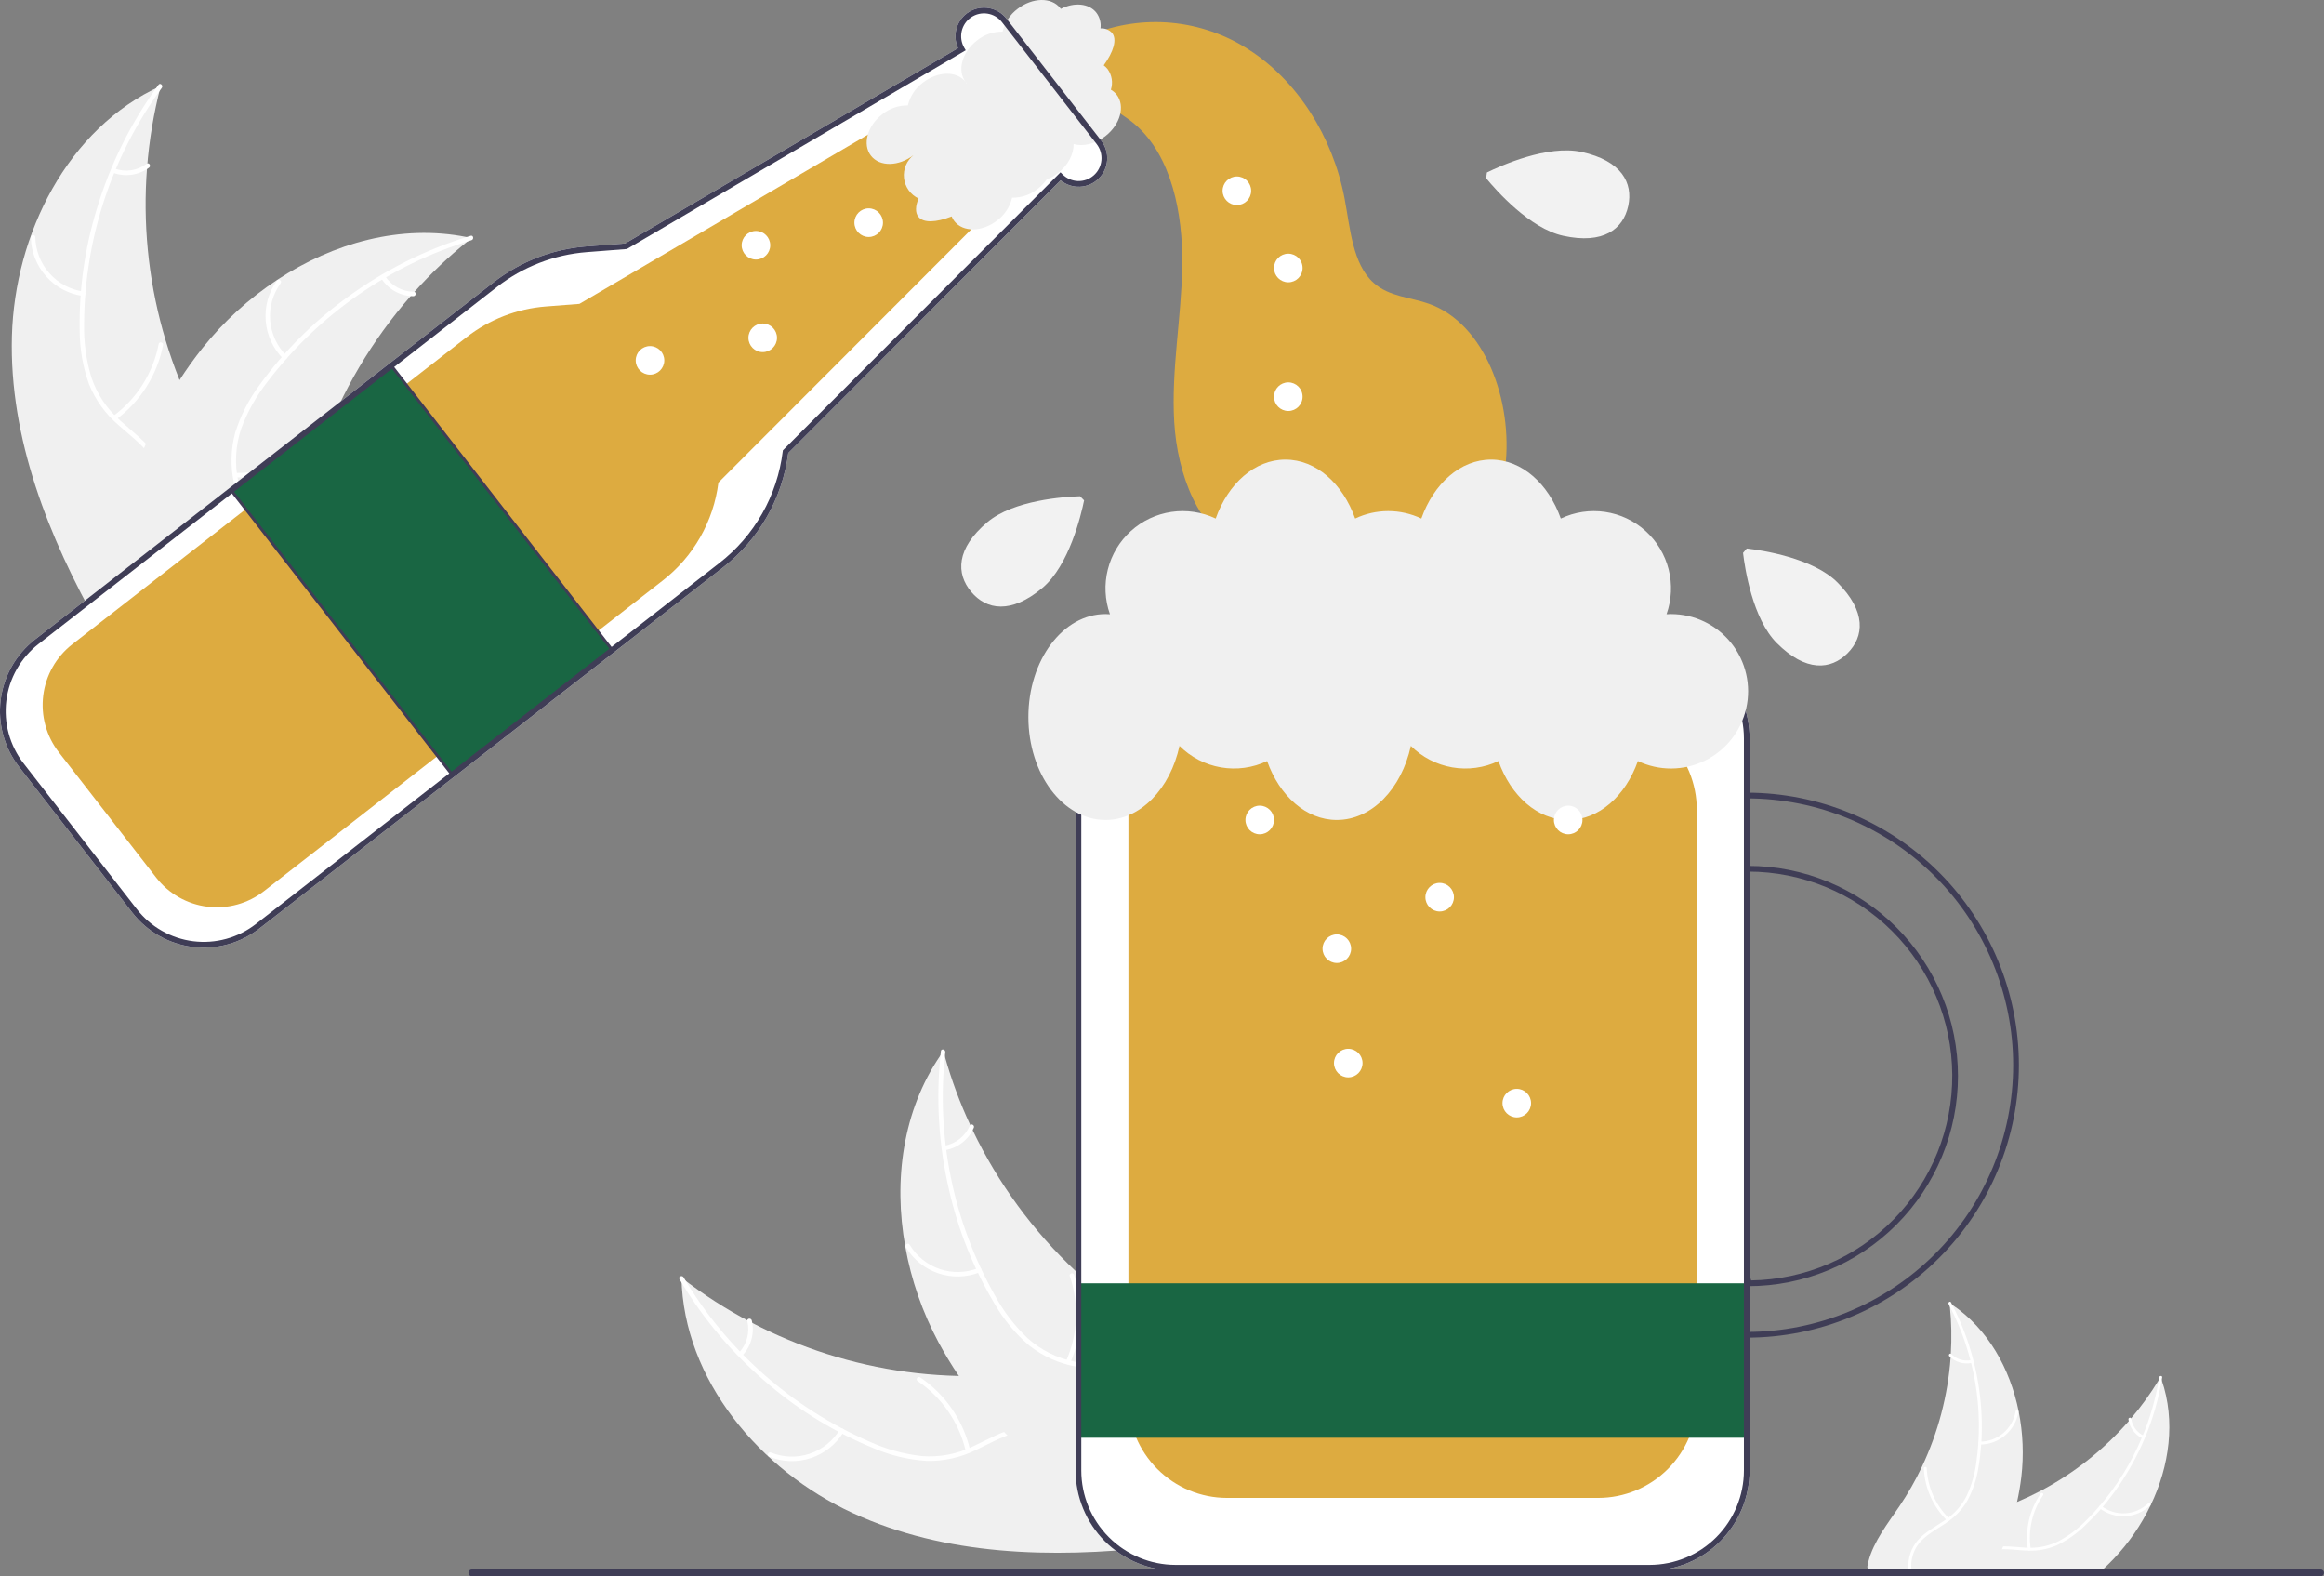 <svg width="233" height="158" viewBox="0 0 233 158" fill="none" xmlns="http://www.w3.org/2000/svg">
<rect x="0" y="0" width="233" height="158" fill="#808080" stroke="none"/>
<g clip-path="url(#clip0)">
<path d="M85.486 151.662C76.178 147.373 68.538 138.323 68.321 128.067C77.138 134.889 88.08 138.369 99.212 137.891C103.505 137.691 108.258 137.022 111.705 139.591C113.85 141.189 115.047 143.811 115.477 146.453C115.908 149.095 115.655 151.795 115.402 154.46L115.652 155.08C105.467 156.198 94.793 155.951 85.486 151.662Z" fill="#F0F0F0"/>
<path d="M68.534 128.033C72.854 135.34 79.364 141.098 87.139 144.49C88.8 145.249 90.57 145.742 92.384 145.951C94.158 146.096 95.939 145.763 97.54 144.987C99.049 144.293 100.511 143.408 102.161 143.094C103.009 142.945 103.877 142.978 104.711 143.189C105.545 143.4 106.325 143.785 106.999 144.32C108.715 145.607 109.866 147.434 110.93 149.26C112.111 151.288 113.306 153.413 115.3 154.75C115.542 154.912 115.277 155.278 115.036 155.116C111.565 152.79 110.573 148.384 107.692 145.517C106.348 144.18 104.593 143.239 102.651 143.475C100.953 143.681 99.444 144.592 97.923 145.307C96.371 146.088 94.652 146.476 92.916 146.438C91.097 146.323 89.311 145.899 87.635 145.184C83.834 143.635 80.3 141.497 77.162 138.849C73.565 135.847 70.507 132.25 68.121 128.216C67.973 127.966 68.387 127.785 68.534 128.033L68.534 128.033Z" fill="white"/>
<path d="M84.572 143.545C83.826 144.774 82.669 145.697 81.306 146.151C79.943 146.604 78.464 146.557 77.132 146.019C76.863 145.91 77.021 145.486 77.29 145.596C78.529 146.099 79.907 146.142 81.176 145.718C82.444 145.293 83.519 144.428 84.206 143.28C84.356 143.031 84.721 143.297 84.572 143.545V143.545Z" fill="white"/>
<path d="M96.822 145.44C96.151 142.578 94.428 140.076 91.996 138.43C91.754 138.268 92.019 137.902 92.26 138.064C94.788 139.781 96.576 142.389 97.268 145.368C97.334 145.652 96.888 145.722 96.822 145.44V145.44Z" fill="white"/>
<path d="M74.1 135.577C74.487 135.162 74.765 134.657 74.909 134.107C75.054 133.557 75.059 132.981 74.926 132.428C74.857 132.145 75.303 132.076 75.372 132.357C75.516 132.968 75.509 133.605 75.351 134.212C75.193 134.82 74.889 135.379 74.465 135.842C74.429 135.889 74.376 135.92 74.318 135.93C74.259 135.939 74.199 135.926 74.15 135.893C74.102 135.857 74.069 135.804 74.06 135.745C74.05 135.686 74.065 135.626 74.1 135.577Z" fill="white"/>
<path d="M94.581 105.37C94.629 105.545 94.677 105.721 94.729 105.897C95.391 108.253 96.242 110.551 97.275 112.769C97.353 112.942 97.433 113.116 97.515 113.286C100.061 118.602 103.571 123.399 107.866 127.433C109.577 129.036 111.407 130.507 113.34 131.833C116.01 133.663 119.051 135.435 120.907 137.967C121.104 138.229 121.284 138.503 121.447 138.788L116.388 154.727C116.358 154.757 116.332 154.789 116.302 154.82L116.129 155.465C116.025 155.404 115.918 155.338 115.813 155.277C115.753 155.241 115.693 155.202 115.632 155.167C115.592 155.142 115.552 155.118 115.514 155.098C115.501 155.089 115.488 155.081 115.478 155.074C115.44 155.054 115.407 155.031 115.373 155.013C114.774 154.646 114.176 154.274 113.58 153.898C113.576 153.896 113.576 153.896 113.574 153.892C109.037 151.011 104.701 147.726 101 143.886C100.889 143.771 100.774 143.654 100.665 143.531C99.007 141.791 97.493 139.919 96.14 137.932C95.402 136.841 94.72 135.714 94.096 134.555C92.49 131.556 91.365 128.323 90.762 124.975C89.562 118.299 90.507 111.313 94.288 105.789C94.385 105.648 94.48 105.51 94.581 105.37Z" fill="#F0F0F0"/>
<path d="M94.772 105.47C93.827 113.908 95.562 122.429 99.731 129.824C100.6 131.432 101.717 132.892 103.04 134.152C104.369 135.337 105.991 136.145 107.737 136.491C109.358 136.846 111.058 137.021 112.565 137.764C113.33 138.156 114.005 138.706 114.543 139.377C115.082 140.049 115.473 140.826 115.69 141.659C116.286 143.721 116.106 145.874 115.857 147.974C115.581 150.305 115.257 152.721 116.046 154.991C116.141 155.266 115.709 155.399 115.614 155.124C114.242 151.175 116.099 147.059 115.523 143.033C115.254 141.155 114.418 139.346 112.726 138.364C111.247 137.505 109.494 137.322 107.849 136.977C106.141 136.665 104.535 135.939 103.172 134.862C101.789 133.674 100.618 132.259 99.709 130.677C97.606 127.149 96.07 123.312 95.157 119.307C94.09 114.741 93.811 110.026 94.332 105.366C94.365 105.078 94.804 105.183 94.772 105.47H94.772Z" fill="white"/>
<path d="M98.249 127.522C96.915 128.054 95.435 128.093 94.075 127.634C92.714 127.174 91.561 126.245 90.821 125.013C90.672 124.763 91.053 124.52 91.202 124.77C91.889 125.919 92.963 126.784 94.231 127.209C95.499 127.635 96.877 127.592 98.116 127.09C98.385 126.981 98.517 127.414 98.249 127.522Z" fill="white"/>
<path d="M106.891 136.419C108.076 133.73 108.205 130.693 107.252 127.913C107.157 127.638 107.589 127.505 107.684 127.78C108.669 130.675 108.529 133.835 107.29 136.631C107.171 136.897 106.773 136.684 106.891 136.419Z" fill="white"/>
<path d="M94.679 114.848C95.238 114.75 95.764 114.514 96.21 114.162C96.656 113.81 97.007 113.353 97.232 112.832C97.347 112.564 97.746 112.777 97.631 113.043C97.379 113.618 96.991 114.123 96.499 114.513C96.008 114.902 95.428 115.166 94.812 115.28C94.755 115.295 94.694 115.289 94.641 115.261C94.589 115.233 94.549 115.186 94.53 115.13C94.512 115.073 94.518 115.011 94.546 114.958C94.574 114.905 94.622 114.866 94.679 114.848Z" fill="white"/>
<path d="M215.61 150.899C214.657 152.879 213.399 154.697 211.882 156.286C211.541 156.641 211.191 156.985 210.831 157.318C210.582 157.55 210.327 157.776 210.066 158H192.43C192.444 157.771 192.47 157.544 192.505 157.318C192.617 156.585 192.873 155.881 193.258 155.248C194.724 152.885 197.739 152.16 200.368 151.263C200.995 151.048 201.616 150.813 202.226 150.555C203.014 150.225 203.787 149.861 204.54 149.465C207.91 147.697 210.923 145.317 213.425 142.447C213.506 142.356 213.583 142.264 213.66 142.169C214.688 140.965 215.615 139.679 216.435 138.325C216.498 138.227 216.555 138.127 216.615 138.027C216.652 138.13 216.69 138.236 216.727 138.339C218.13 142.436 217.512 146.951 215.61 150.899Z" fill="#F0F0F0"/>
<path d="M216.772 138.067C216.758 138.159 216.744 138.25 216.727 138.339C216.389 140.319 215.827 142.255 215.052 144.107C214.695 144.961 214.295 145.795 213.852 146.607C212.993 148.187 211.975 149.675 210.814 151.048C210.751 151.122 210.685 151.197 210.622 151.271C210.124 151.842 209.601 152.385 209.055 152.9C208.216 153.727 207.243 154.405 206.178 154.907C205.312 155.278 204.376 155.458 203.434 155.434C203.257 155.434 203.079 155.426 202.899 155.414C202.177 155.368 201.439 155.271 200.711 155.291C200.344 155.296 199.979 155.344 199.623 155.434C199.136 155.578 198.684 155.819 198.292 156.143C197.901 156.467 197.579 156.866 197.347 157.318C197.246 157.493 197.155 157.674 197.074 157.86C197.054 157.905 197.034 157.954 197.017 158H196.702C196.791 157.766 196.895 157.539 197.012 157.318C197.072 157.2 197.138 157.085 197.206 156.974C197.486 156.493 197.864 156.076 198.315 155.752C198.767 155.427 199.282 155.202 199.826 155.09C200.157 155.029 200.493 154.999 200.829 155.001C201.57 154.99 202.315 155.093 203.054 155.133C203.131 155.136 203.208 155.142 203.286 155.142C203.383 155.145 203.483 155.145 203.58 155.145C204.552 155.146 205.511 154.921 206.381 154.488C207.422 153.932 208.37 153.216 209.19 152.367C209.634 151.928 210.06 151.469 210.467 150.996C210.487 150.976 210.504 150.956 210.521 150.936C212.266 148.902 213.685 146.609 214.725 144.139C214.765 144.05 214.802 143.961 214.84 143.872C215.574 142.087 216.109 140.227 216.435 138.325C216.452 138.236 216.466 138.144 216.48 138.055C216.509 137.872 216.801 137.883 216.772 138.067Z" fill="white"/>
<path d="M210.509 151.188C211.248 151.75 212.163 152.031 213.089 151.98C214.016 151.929 214.895 151.55 215.568 150.911C215.704 150.781 215.509 150.564 215.373 150.694C214.747 151.29 213.928 151.643 213.065 151.689C212.202 151.734 211.351 151.469 210.666 150.942C210.517 150.828 210.361 151.074 210.509 151.188V151.188Z" fill="white"/>
<path d="M203.592 155.234C203.318 153.354 203.762 151.441 204.835 149.874C204.941 149.719 204.695 149.562 204.589 149.717C203.475 151.349 203.017 153.341 203.307 155.297C203.334 155.483 203.619 155.419 203.592 155.234V155.234Z" fill="white"/>
<path d="M214.92 143.912C214.589 143.755 214.302 143.517 214.085 143.221C213.868 142.925 213.728 142.579 213.678 142.215C213.653 142.029 213.368 142.093 213.393 142.278C213.451 142.68 213.606 143.061 213.844 143.389C214.083 143.717 214.398 143.981 214.763 144.159C214.796 144.178 214.835 144.185 214.872 144.176C214.91 144.168 214.943 144.146 214.964 144.114C214.985 144.082 214.992 144.042 214.984 144.004C214.975 143.966 214.953 143.933 214.92 143.912V143.912Z" fill="white"/>
<path d="M202.655 148.043C202.552 148.892 202.409 149.726 202.226 150.555V150.558C201.882 152.074 201.415 153.559 200.829 154.998V155.001C200.791 155.102 200.751 155.196 200.711 155.291C200.428 155.976 200.121 156.65 199.795 157.318C199.683 157.547 199.569 157.773 199.451 158H187.96L187.404 157.318L187.21 157.077C187.241 156.867 187.285 156.659 187.341 156.455C187.857 154.491 189.266 152.705 190.44 150.97C191.288 149.715 192.04 148.396 192.688 147.026C194.317 143.582 195.293 139.866 195.565 136.066C195.574 135.942 195.58 135.819 195.585 135.696C195.681 134.117 195.65 132.533 195.491 130.96V130.954C195.48 130.839 195.468 130.722 195.454 130.607C195.545 130.67 195.637 130.728 195.726 130.788C195.726 130.788 195.726 130.788 195.727 130.788C195.727 130.788 195.728 130.788 195.728 130.789C195.728 130.789 195.728 130.789 195.728 130.79C195.729 130.79 195.729 130.79 195.729 130.791H195.731C199.302 133.21 201.524 137.175 202.386 141.464C202.389 141.473 202.389 141.481 202.392 141.49C202.821 143.647 202.91 145.858 202.655 148.043Z" fill="#F0F0F0"/>
<path d="M198.652 144.506C198.647 144.603 198.641 144.698 198.632 144.795C198.578 145.549 198.489 146.301 198.363 147.043C198.189 148.209 197.819 149.337 197.269 150.38C196.802 151.198 196.163 151.905 195.397 152.453C195.253 152.562 195.107 152.665 194.959 152.762C194.051 153.359 193.04 153.886 192.353 154.752C191.798 155.486 191.543 156.403 191.637 157.318C191.652 157.547 191.682 157.775 191.728 158H191.434C191.396 157.814 191.368 157.627 191.351 157.438C191.348 157.398 191.345 157.358 191.342 157.318C191.293 156.784 191.353 156.245 191.52 155.735C191.686 155.226 191.955 154.755 192.31 154.353C193.04 153.548 194.019 153.04 194.91 152.441C194.976 152.398 195.039 152.352 195.102 152.307C195.182 152.252 195.262 152.192 195.339 152.132C196.118 151.55 196.749 150.793 197.181 149.921C197.678 148.851 198.004 147.708 198.146 146.536C198.234 145.916 198.301 145.295 198.346 144.672C198.346 144.643 198.349 144.618 198.349 144.589V144.586C198.518 141.912 198.274 139.227 197.625 136.628C197.599 136.533 197.573 136.441 197.55 136.347C197.064 134.481 196.374 132.674 195.491 130.96V130.954C195.448 130.874 195.408 130.794 195.365 130.713C195.276 130.55 195.517 130.381 195.603 130.547C195.646 130.627 195.686 130.708 195.726 130.788C195.726 130.788 195.727 130.788 195.727 130.788C195.727 130.788 195.728 130.788 195.728 130.789C195.728 130.789 195.728 130.789 195.729 130.79C195.729 130.79 195.729 130.79 195.729 130.791C196.658 132.587 197.377 134.485 197.871 136.447C198.097 137.329 198.276 138.223 198.406 139.125C198.672 140.905 198.754 142.708 198.652 144.506Z" fill="white"/>
<path d="M198.493 144.799C199.421 144.802 200.32 144.475 201.029 143.876C201.739 143.277 202.212 142.445 202.365 141.528C202.396 141.343 202.109 141.287 202.079 141.472C201.938 142.326 201.497 143.101 200.835 143.658C200.173 144.214 199.335 144.516 198.47 144.507C198.283 144.506 198.306 144.797 198.493 144.799V144.799Z" fill="white"/>
<path d="M195.403 152.198C194.054 150.863 193.257 149.067 193.172 147.17C193.164 146.982 192.873 147.004 192.881 147.192C192.974 149.167 193.806 151.034 195.213 152.42C195.347 152.552 195.536 152.33 195.403 152.198Z" fill="white"/>
<path d="M197.639 136.331C197.28 136.405 196.908 136.388 196.556 136.282C196.205 136.176 195.886 135.985 195.627 135.725C195.494 135.591 195.305 135.814 195.437 135.947C195.724 136.232 196.078 136.444 196.465 136.561C196.853 136.679 197.264 136.7 197.662 136.622C197.7 136.618 197.735 136.6 197.76 136.57C197.785 136.541 197.798 136.504 197.796 136.465C197.793 136.427 197.774 136.391 197.745 136.366C197.716 136.341 197.678 136.328 197.639 136.331Z" fill="white"/>
<path d="M1.195 33.702C1.473 23.448 6.779 12.856 16.111 8.622C13.315 19.42 14.423 30.861 19.241 40.92C21.113 44.792 23.598 48.904 22.594 53.088C21.97 55.691 20.033 57.824 17.776 59.259C15.519 60.695 12.941 61.525 10.394 62.34L9.923 62.813C4.889 53.878 0.918 43.957 1.195 33.702Z" fill="#F0F0F0"/>
<path d="M16.225 8.804C11.215 15.655 8.488 23.912 8.432 32.403C8.387 34.23 8.631 36.054 9.154 37.806C9.718 39.495 10.724 41.003 12.067 42.172C13.297 43.288 14.685 44.286 15.623 45.681C16.093 46.402 16.405 47.215 16.538 48.066C16.672 48.916 16.625 49.785 16.4 50.617C15.893 52.702 14.668 54.48 13.409 56.178C12.011 58.063 10.53 59.998 10.087 62.36C10.034 62.646 9.593 62.546 9.647 62.26C10.417 58.151 14.073 55.505 15.573 51.725C16.273 49.962 16.446 47.976 15.466 46.282C14.608 44.799 13.178 43.769 11.923 42.651C10.596 41.529 9.563 40.1 8.916 38.487C8.306 36.767 7.992 34.957 7.989 33.132C7.917 29.024 8.49 24.93 9.687 21.001C11.029 16.509 13.129 12.279 15.895 8.496C16.067 8.261 16.396 8.572 16.225 8.804H16.225Z" fill="white"/>
<path d="M8.29 29.668C6.868 29.465 5.565 28.763 4.613 27.687C3.66 26.611 3.121 25.231 3.091 23.793C3.086 23.503 3.537 23.481 3.542 23.772C3.568 25.111 4.07 26.396 4.959 27.396C5.848 28.396 7.064 29.046 8.389 29.227C8.677 29.266 8.576 29.707 8.29 29.668V29.668Z" fill="white"/>
<path d="M11.369 41.689C13.732 39.946 15.353 37.375 15.907 34.489C15.961 34.203 16.402 34.303 16.347 34.589C15.765 37.591 14.073 40.263 11.61 42.072C11.375 42.244 11.135 41.86 11.369 41.689Z" fill="white"/>
<path d="M11.488 16.894C12.021 17.087 12.595 17.145 13.156 17.062C13.717 16.978 14.249 16.756 14.704 16.416C14.937 16.241 15.176 16.625 14.945 16.799C14.441 17.172 13.853 17.416 13.233 17.51C12.613 17.603 11.979 17.543 11.388 17.335C11.331 17.32 11.281 17.284 11.249 17.234C11.218 17.184 11.206 17.123 11.217 17.065C11.231 17.007 11.267 16.956 11.317 16.924C11.368 16.892 11.429 16.881 11.488 16.894L11.488 16.894Z" fill="white"/>
<path d="M47.284 23.864C47.142 23.978 47 24.091 46.858 24.209C44.955 25.744 43.179 27.432 41.549 29.255C41.421 29.394 41.293 29.537 41.169 29.679C37.288 34.114 34.264 39.231 32.249 44.772C31.449 46.977 30.818 49.24 30.362 51.541C29.731 54.719 29.3 58.215 27.705 60.919C27.541 61.203 27.361 61.477 27.164 61.738L10.536 63.352C10.497 63.337 10.457 63.325 10.418 63.31L9.757 63.405C9.772 63.284 9.79 63.16 9.806 63.039C9.814 62.97 9.826 62.9 9.835 62.83C9.842 62.783 9.849 62.736 9.852 62.694C9.855 62.678 9.857 62.663 9.86 62.651C9.863 62.608 9.871 62.569 9.875 62.531C9.976 61.834 10.081 61.138 10.193 60.441C10.193 60.437 10.193 60.437 10.196 60.433C11.057 55.124 12.368 49.841 14.439 44.924C14.501 44.776 14.563 44.625 14.633 44.476C15.578 42.265 16.703 40.135 17.995 38.108C18.706 37 19.473 35.929 20.292 34.899C22.414 32.241 24.94 29.933 27.778 28.061C33.437 24.33 40.224 22.453 46.784 23.76C46.952 23.793 47.116 23.827 47.284 23.864Z" fill="#F0F0F0"/>
<path d="M47.267 24.079C39.147 26.529 32.004 31.478 26.853 38.224C25.718 39.656 24.816 41.259 24.18 42.972C23.614 44.662 23.511 46.472 23.88 48.215C24.192 49.847 24.699 51.481 24.609 53.16C24.55 54.019 24.311 54.856 23.906 55.616C23.502 56.376 22.942 57.042 22.262 57.569C20.603 58.929 18.555 59.61 16.529 60.207C14.28 60.869 11.933 61.522 10.159 63.141C9.944 63.337 9.653 62.992 9.867 62.796C12.954 59.979 17.464 60.07 20.935 57.956C22.554 56.97 23.886 55.489 24.123 53.545C24.329 51.845 23.808 50.16 23.478 48.51C23.092 46.815 23.128 45.051 23.58 43.373C24.127 41.633 24.966 39.998 26.061 38.539C28.473 35.215 31.392 32.292 34.712 29.877C38.485 27.099 42.705 24.987 47.189 23.634C47.467 23.55 47.543 23.996 47.267 24.079L47.267 24.079Z" fill="white"/>
<path d="M28.383 35.954C27.37 34.935 26.752 33.589 26.639 32.156C26.526 30.723 26.925 29.296 27.765 28.13C27.936 27.895 28.309 28.15 28.138 28.386C27.354 29.47 26.982 30.799 27.09 32.133C27.198 33.467 27.779 34.719 28.728 35.662C28.934 35.867 28.588 36.158 28.383 35.954V35.954Z" fill="white"/>
<path d="M23.613 47.408C26.548 47.441 29.388 46.365 31.566 44.395C31.782 44.2 32.073 44.545 31.858 44.74C29.587 46.786 26.63 47.9 23.576 47.859C23.285 47.855 23.323 47.404 23.613 47.408H23.613Z" fill="white"/>
<path d="M38.619 27.683C38.929 28.159 39.352 28.55 39.85 28.822C40.349 29.094 40.907 29.238 41.474 29.24C41.765 29.241 41.726 29.691 41.437 29.691C40.81 29.685 40.194 29.526 39.642 29.227C39.091 28.928 38.621 28.498 38.274 27.975C38.237 27.929 38.219 27.87 38.224 27.811C38.229 27.751 38.257 27.696 38.301 27.657C38.346 27.618 38.406 27.599 38.465 27.604C38.525 27.609 38.58 27.638 38.619 27.683Z" fill="white"/>
<path d="M165.393 157.435H117.857C115.2 157.432 112.653 156.374 110.774 154.493C108.895 152.612 107.839 150.062 107.836 147.402V74.008C107.839 71.348 108.895 68.798 110.774 66.917C112.653 65.036 115.2 63.978 117.857 63.975H165.393C168.05 63.978 170.597 65.036 172.476 66.917C174.355 68.798 175.411 71.348 175.414 74.008V147.402C175.411 150.062 174.355 152.612 172.476 154.493C170.597 156.374 168.05 157.432 165.393 157.435Z" fill="white"/>
<path d="M160.239 150.146H123.011C120.393 150.143 117.882 149.1 116.03 147.246C114.178 145.392 113.136 142.879 113.133 140.257V81.153C113.136 78.531 114.178 76.017 116.03 74.163C117.882 72.309 120.393 71.267 123.011 71.264H160.239C162.858 71.267 165.369 72.309 167.221 74.163C169.072 76.017 170.114 78.531 170.117 81.153V140.257C170.114 142.879 169.072 145.392 167.221 147.246C165.369 149.1 162.858 150.143 160.239 150.146Z" fill="#DDAB40"/>
<path d="M175.263 128.635H108.257V144.116H175.263V128.635Z" fill="#196643"/>
<path d="M13.259 91.474L1.913 76.869C1.18 75.926 0.64 74.848 0.324 73.696C0.007 72.544 -0.079 71.341 0.069 70.156C0.217 68.97 0.597 67.826 1.186 66.787C1.776 65.749 2.565 64.837 3.507 64.104L49.463 28.318C52.152 26.22 55.399 24.962 58.799 24.7L62.675 24.4L96.05 4.828C95.757 4.189 95.709 3.465 95.915 2.793C96.121 2.121 96.566 1.548 97.167 1.184C97.767 0.819 98.48 0.688 99.171 0.815C99.861 0.943 100.481 1.32 100.912 1.875L110.405 14.095C110.837 14.651 111.05 15.347 111.002 16.05C110.954 16.753 110.649 17.414 110.145 17.906C109.642 18.398 108.975 18.687 108.271 18.718C107.568 18.749 106.878 18.52 106.334 18.074L79.032 45.407C78.451 49.957 76.088 54.09 72.463 56.896L26.009 93.069C25.067 93.803 23.991 94.343 22.84 94.66C21.69 94.977 20.488 95.064 19.304 94.916C18.12 94.767 16.977 94.387 15.94 93.797C14.902 93.206 13.992 92.417 13.259 91.474Z" fill="white"/>
<path d="M165.393 157.435H117.857C115.2 157.432 112.653 156.374 110.774 154.493C108.895 152.612 107.839 150.062 107.836 147.402V74.008C107.839 71.348 108.895 68.798 110.774 66.917C112.653 65.036 115.2 63.978 117.857 63.975H165.393C168.05 63.978 170.597 65.036 172.476 66.917C174.355 68.798 175.411 71.348 175.414 74.008V147.402C175.411 150.062 174.355 152.612 172.476 154.493C170.597 156.374 168.05 157.432 165.393 157.435ZM117.857 64.549C115.352 64.552 112.95 65.549 111.179 67.323C109.408 69.096 108.411 71.5 108.408 74.008V147.402C108.411 149.91 109.408 152.314 111.179 154.088C112.95 155.861 115.352 156.858 117.857 156.861H165.393C167.898 156.858 170.3 155.861 172.071 154.088C173.842 152.314 174.839 149.91 174.842 147.402V74.008C174.839 71.5 173.842 69.096 172.071 67.323C170.3 65.549 167.898 64.552 165.393 64.549H117.857Z" fill="#3F3D56"/>
<path d="M109.338 3.495C111.912 2.442 114.702 2.028 117.47 2.289C120.238 2.551 122.902 3.479 125.233 4.995C130.03 8.078 133.603 13.632 134.797 19.858C135.381 22.91 135.593 26.46 137.725 28.359C139.287 29.751 141.414 29.787 143.293 30.46C148.852 32.449 151.72 40.172 150.911 46.879C150.101 53.585 146.497 59.361 142.629 64.418C143.859 61.701 142.262 58.177 139.926 56.751C137.59 55.325 134.806 55.445 132.176 55.681C129.547 55.916 126.806 56.215 124.354 55.084C120.164 53.152 118.043 47.552 117.727 42.316C117.41 37.08 118.456 31.862 118.531 26.614C118.606 21.366 117.442 15.617 113.821 12.492C112.156 11.054 110.096 10.287 108.547 8.684C106.998 7.08 106.167 4.035 107.614 2.307" fill="#DDAB40"/>
<path d="M167.532 61.551C167.382 61.551 167.233 61.556 167.085 61.565C167.597 60.122 167.671 58.56 167.296 57.076C166.921 55.592 166.116 54.252 164.981 53.226C163.846 52.2 162.433 51.534 160.92 51.312C159.408 51.09 157.863 51.322 156.482 51.978C155.243 48.486 152.579 46.07 149.492 46.07C146.404 46.07 143.741 48.486 142.501 51.978C141.464 51.486 140.331 51.23 139.183 51.23C138.035 51.23 136.902 51.486 135.865 51.978C134.625 48.486 131.962 46.07 128.874 46.07C125.787 46.07 123.123 48.486 121.884 51.978C120.503 51.322 118.958 51.09 117.444 51.312C115.931 51.535 114.518 52.201 113.383 53.228C112.248 54.255 111.443 55.595 111.069 57.08C110.695 58.564 110.769 60.127 111.282 61.569C111.134 61.558 110.985 61.551 110.834 61.551C106.564 61.551 103.103 66.171 103.103 71.871C103.103 77.571 106.564 82.192 110.834 82.192C114.351 82.192 117.317 79.057 118.255 74.767C119.384 75.896 120.834 76.647 122.407 76.919C123.979 77.191 125.597 76.969 127.039 76.284C128.278 79.776 130.941 82.192 134.029 82.192C137.545 82.192 140.512 79.057 141.45 74.767C142.579 75.896 144.029 76.647 145.601 76.919C147.174 77.191 148.791 76.969 150.233 76.284C151.472 79.776 154.136 82.192 157.223 82.192C160.31 82.192 162.974 79.776 164.213 76.284C165.261 76.782 166.407 77.038 167.567 77.033C168.727 77.027 169.87 76.761 170.913 76.253C171.956 75.745 172.872 75.008 173.592 74.098C174.312 73.188 174.819 72.127 175.074 70.995C175.329 69.862 175.326 68.686 175.066 67.555C174.806 66.423 174.294 65.365 173.57 64.458C172.846 63.551 171.927 62.819 170.882 62.315C169.836 61.812 168.691 61.551 167.532 61.551V61.551Z" fill="#F0F0F0"/>
<path d="M126.297 83.626C127.088 83.626 127.729 82.984 127.729 82.192C127.729 81.401 127.088 80.759 126.297 80.759C125.507 80.759 124.866 81.401 124.866 82.192C124.866 82.984 125.507 83.626 126.297 83.626Z" fill="white"/>
<path d="M135.174 107.994C135.965 107.994 136.606 107.352 136.606 106.56C136.606 105.769 135.965 105.127 135.174 105.127C134.384 105.127 133.743 105.769 133.743 106.56C133.743 107.352 134.384 107.994 135.174 107.994Z" fill="white"/>
<path d="M144.338 91.366C145.128 91.366 145.769 90.724 145.769 89.933C145.769 89.141 145.128 88.499 144.338 88.499C143.547 88.499 142.906 89.141 142.906 89.933C142.906 90.724 143.547 91.366 144.338 91.366Z" fill="white"/>
<path d="M134.029 96.526C134.82 96.526 135.461 95.885 135.461 95.093C135.461 94.301 134.82 93.66 134.029 93.66C133.238 93.66 132.597 94.301 132.597 95.093C132.597 95.885 133.238 96.526 134.029 96.526Z" fill="white"/>
<path d="M152.069 112.007C152.86 112.007 153.501 111.366 153.501 110.574C153.501 109.782 152.86 109.141 152.069 109.141C151.278 109.141 150.637 109.782 150.637 110.574C150.637 111.366 151.278 112.007 152.069 112.007Z" fill="white"/>
<path d="M157.223 83.626C158.014 83.626 158.655 82.984 158.655 82.192C158.655 81.401 158.014 80.759 157.223 80.759C156.432 80.759 155.791 81.401 155.791 82.192C155.791 82.984 156.432 83.626 157.223 83.626Z" fill="white"/>
<path d="M175.128 134.082V133.509C182.211 133.509 189.005 130.692 194.014 125.677C199.022 120.662 201.836 113.861 201.836 106.769C201.836 99.677 199.022 92.876 194.014 87.862C189.005 82.847 182.211 80.03 175.128 80.03V79.456C182.363 79.456 189.302 82.334 194.419 87.456C199.535 92.578 202.409 99.525 202.409 106.769C202.409 114.013 199.535 120.96 194.419 126.082C189.302 131.205 182.363 134.082 175.128 134.082Z" fill="#3F3D56"/>
<path d="M175.263 128.922H174.977V128.199H175.55V128.346C180.952 128.271 186.106 126.059 189.886 122.194C193.667 118.329 195.767 113.124 195.729 107.715C195.691 102.306 193.519 97.131 189.685 93.319C185.851 89.507 180.666 87.368 175.263 87.368V86.795C180.843 86.795 186.194 89.014 190.14 92.964C194.086 96.914 196.302 102.272 196.302 107.858C196.302 113.445 194.086 118.802 190.14 122.752C186.194 126.703 180.843 128.922 175.263 128.922V128.922Z" fill="#3F3D56"/>
<path d="M15.656 87.964L5.901 75.407C5.279 74.607 4.821 73.692 4.553 72.715C4.284 71.738 4.211 70.717 4.337 69.711C4.462 68.706 4.784 67.735 5.285 66.853C5.785 65.972 6.454 65.199 7.253 64.577L46.765 33.809C49.061 32.018 51.834 30.944 54.736 30.72L58.092 30.46L89.028 12.319L97.345 23.024L72.027 48.372C71.785 50.303 71.164 52.166 70.201 53.855C69.237 55.545 67.95 57.027 66.413 58.217L26.474 89.318C25.675 89.94 24.761 90.399 23.785 90.667C22.809 90.936 21.79 91.01 20.785 90.884C19.78 90.758 18.811 90.436 17.93 89.935C17.05 89.434 16.278 88.764 15.656 87.964Z" fill="#DDAB40"/>
<path d="M107.636 14.442C108.585 14.709 109.804 14.441 110.826 13.645C112.324 12.479 112.83 10.621 111.956 9.497C111.797 9.293 111.6 9.122 111.376 8.994C111.487 8.649 111.516 8.282 111.46 7.924C111.404 7.566 111.264 7.226 111.052 6.932C110.939 6.787 110.806 6.659 110.657 6.551C111.642 5.185 112.012 3.965 111.504 3.311C111.357 3.15 111.175 3.025 110.973 2.945C110.77 2.864 110.552 2.831 110.334 2.846C110.406 2.289 110.258 1.725 109.922 1.275C109.184 0.325 107.699 0.204 106.352 0.891C106.336 0.869 106.323 0.844 106.305 0.822C105.432 -0.303 103.509 -0.269 102.011 0.897C101.261 1.457 100.732 2.263 100.515 3.174C99.579 3.16 98.669 3.476 97.942 4.066C96.444 5.232 95.938 7.09 96.812 8.214C96.851 8.264 96.894 8.309 96.936 8.354L96.919 8.372C96.885 8.319 96.852 8.265 96.812 8.214C95.938 7.09 94.016 7.123 92.518 8.29C91.768 8.85 91.238 9.656 91.022 10.567C90.086 10.553 89.176 10.868 88.449 11.458C86.951 12.624 86.445 14.482 87.319 15.607C88.193 16.732 90.115 16.698 91.614 15.531C91.266 15.801 90.993 16.156 90.821 16.561C90.65 16.967 90.585 17.41 90.632 17.848C90.68 18.286 90.84 18.704 91.095 19.063C91.35 19.422 91.693 19.709 92.091 19.897C91.775 20.66 91.744 21.302 92.066 21.717C92.573 22.37 93.846 22.312 95.41 21.692C95.478 21.863 95.57 22.024 95.682 22.169C96.556 23.294 98.479 23.26 99.977 22.094C100.726 21.534 101.256 20.728 101.473 19.817C102.408 19.831 103.319 19.515 104.045 18.926C104.39 18.658 104.694 18.341 104.946 17.984C105.354 17.827 105.735 17.61 106.079 17.342C107.101 16.546 107.66 15.429 107.636 14.442Z" fill="#F0F0F0"/>
<path d="M13.259 91.474L1.913 76.869C1.18 75.926 0.64 74.848 0.324 73.696C0.007 72.544 -0.079 71.341 0.069 70.156C0.217 68.97 0.597 67.826 1.186 66.787C1.776 65.749 2.565 64.837 3.507 64.104L49.463 28.318C52.152 26.22 55.399 24.962 58.799 24.7L62.675 24.4L96.05 4.828C95.757 4.189 95.709 3.465 95.915 2.793C96.121 2.121 96.566 1.548 97.167 1.184C97.767 0.819 98.48 0.688 99.171 0.815C99.861 0.943 100.481 1.32 100.912 1.875L110.405 14.095C110.837 14.651 111.05 15.347 111.002 16.05C110.954 16.753 110.649 17.414 110.145 17.906C109.642 18.398 108.975 18.687 108.271 18.718C107.568 18.749 106.878 18.52 106.334 18.074L79.032 45.407C78.451 49.957 76.088 54.09 72.463 56.896L26.009 93.069C25.067 93.803 23.991 94.343 22.84 94.66C21.69 94.977 20.488 95.064 19.304 94.916C18.12 94.767 16.977 94.387 15.94 93.797C14.902 93.206 13.992 92.417 13.259 91.474ZM100.459 2.227C100.103 1.767 99.585 1.461 99.01 1.369C98.436 1.278 97.849 1.409 97.367 1.736C96.886 2.062 96.547 2.56 96.418 3.127C96.29 3.695 96.382 4.291 96.676 4.793L96.822 5.04L62.85 24.961L58.843 25.272C55.556 25.525 52.416 26.742 49.815 28.77L3.858 64.556C2.976 65.243 2.237 66.098 1.684 67.071C1.132 68.044 0.776 69.116 0.637 70.227C0.498 71.338 0.58 72.465 0.876 73.544C1.173 74.623 1.678 75.633 2.365 76.517L13.711 91.122C14.398 92.005 15.251 92.745 16.223 93.298C17.195 93.852 18.266 94.208 19.375 94.347C20.485 94.486 21.61 94.404 22.688 94.107C23.766 93.811 24.775 93.304 25.658 92.617L72.112 56.444C73.86 55.09 75.323 53.403 76.415 51.479C77.508 49.556 78.208 47.434 78.477 45.238L78.489 45.14L106.324 17.273L106.526 17.476C106.938 17.888 107.492 18.128 108.074 18.147C108.657 18.165 109.225 17.96 109.661 17.574C110.098 17.188 110.372 16.649 110.426 16.068C110.48 15.487 110.311 14.907 109.953 14.447L100.459 2.227Z" fill="#3F3D56"/>
<path d="M39.343 36.561L23.069 49.234L45.22 77.747L61.495 65.075L39.343 36.561Z" fill="#3F3D56"/>
<path d="M23.471 49.284L45.27 77.345L61.093 65.024L39.293 36.964L23.471 49.284Z" fill="#196643"/>
<path d="M87.093 23.754C87.884 23.754 88.525 23.112 88.525 22.32C88.525 21.529 87.884 20.887 87.093 20.887C86.302 20.887 85.661 21.529 85.661 22.32C85.661 23.112 86.302 23.754 87.093 23.754Z" fill="white"/>
<path d="M75.791 26.017C76.582 26.017 77.223 25.375 77.223 24.583C77.223 23.791 76.582 23.15 75.791 23.15C75 23.15 74.359 23.791 74.359 24.583C74.359 25.375 75 26.017 75.791 26.017Z" fill="white"/>
<path d="M76.469 35.295C77.26 35.295 77.901 34.653 77.901 33.861C77.901 33.069 77.26 32.428 76.469 32.428C75.678 32.428 75.037 33.069 75.037 33.861C75.037 34.653 75.678 35.295 76.469 35.295Z" fill="white"/>
<path d="M65.168 37.557C65.959 37.557 66.6 36.916 66.6 36.124C66.6 35.332 65.959 34.691 65.168 34.691C64.377 34.691 63.736 35.332 63.736 36.124C63.736 36.916 64.377 37.557 65.168 37.557Z" fill="white"/>
<path d="M124.006 20.555C124.797 20.555 125.438 19.913 125.438 19.122C125.438 18.33 124.797 17.688 124.006 17.688C123.216 17.688 122.575 18.33 122.575 19.122C122.575 19.913 123.216 20.555 124.006 20.555Z" fill="white"/>
<path d="M129.161 28.296C129.952 28.296 130.593 27.654 130.593 26.862C130.593 26.07 129.952 25.429 129.161 25.429C128.37 25.429 127.729 26.07 127.729 26.862C127.729 27.654 128.37 28.296 129.161 28.296Z" fill="white"/>
<path d="M129.161 41.196C129.952 41.196 130.593 40.554 130.593 39.763C130.593 38.971 129.952 38.329 129.161 38.329C128.37 38.329 127.729 38.971 127.729 39.763C127.729 40.554 128.37 41.196 129.161 41.196Z" fill="white"/>
<path d="M108.284 49.742C106.7 49.792 101.628 50.124 98.992 52.341C95.844 54.988 95.843 57.503 97.369 59.321C98.895 61.14 101.368 61.574 104.517 58.926C107.186 56.682 108.386 51.639 108.69 50.154L108.284 49.742Z" fill="#F2F2F2"/>
<path d="M148.996 17.863C150.003 19.087 153.368 22.902 156.731 23.635C160.749 24.51 162.736 22.973 163.241 20.652C163.745 18.331 162.576 16.106 158.558 15.231C155.152 14.489 150.432 16.622 149.073 17.289L148.996 17.863Z" fill="#F2F2F2"/>
<path d="M174.755 55.419C174.941 56.995 175.71 62.026 178.143 64.463C181.05 67.375 183.552 67.158 185.229 65.479C186.907 63.8 187.126 61.296 184.219 58.384C181.756 55.915 176.633 55.154 175.129 54.978L174.755 55.419Z" fill="#F2F2F2"/>
<path d="M233 157.659C233 157.704 232.991 157.748 232.973 157.79C232.956 157.831 232.931 157.869 232.899 157.901C232.867 157.932 232.829 157.957 232.787 157.974C232.746 157.991 232.701 158 232.656 158H47.305C47.214 158 47.128 157.964 47.064 157.9C47 157.836 46.964 157.749 46.964 157.659C46.964 157.568 47 157.482 47.064 157.418C47.128 157.354 47.214 157.318 47.305 157.318H232.656C232.701 157.317 232.746 157.326 232.787 157.343C232.829 157.36 232.867 157.385 232.899 157.417C232.931 157.449 232.956 157.486 232.973 157.528C232.991 157.569 233 157.614 233 157.659Z" fill="#3F3D56"/>
</g>
<defs>
<clipPath id="clip0">
<rect width="233" height="158" fill="white"/>
</clipPath>
</defs>
</svg>
